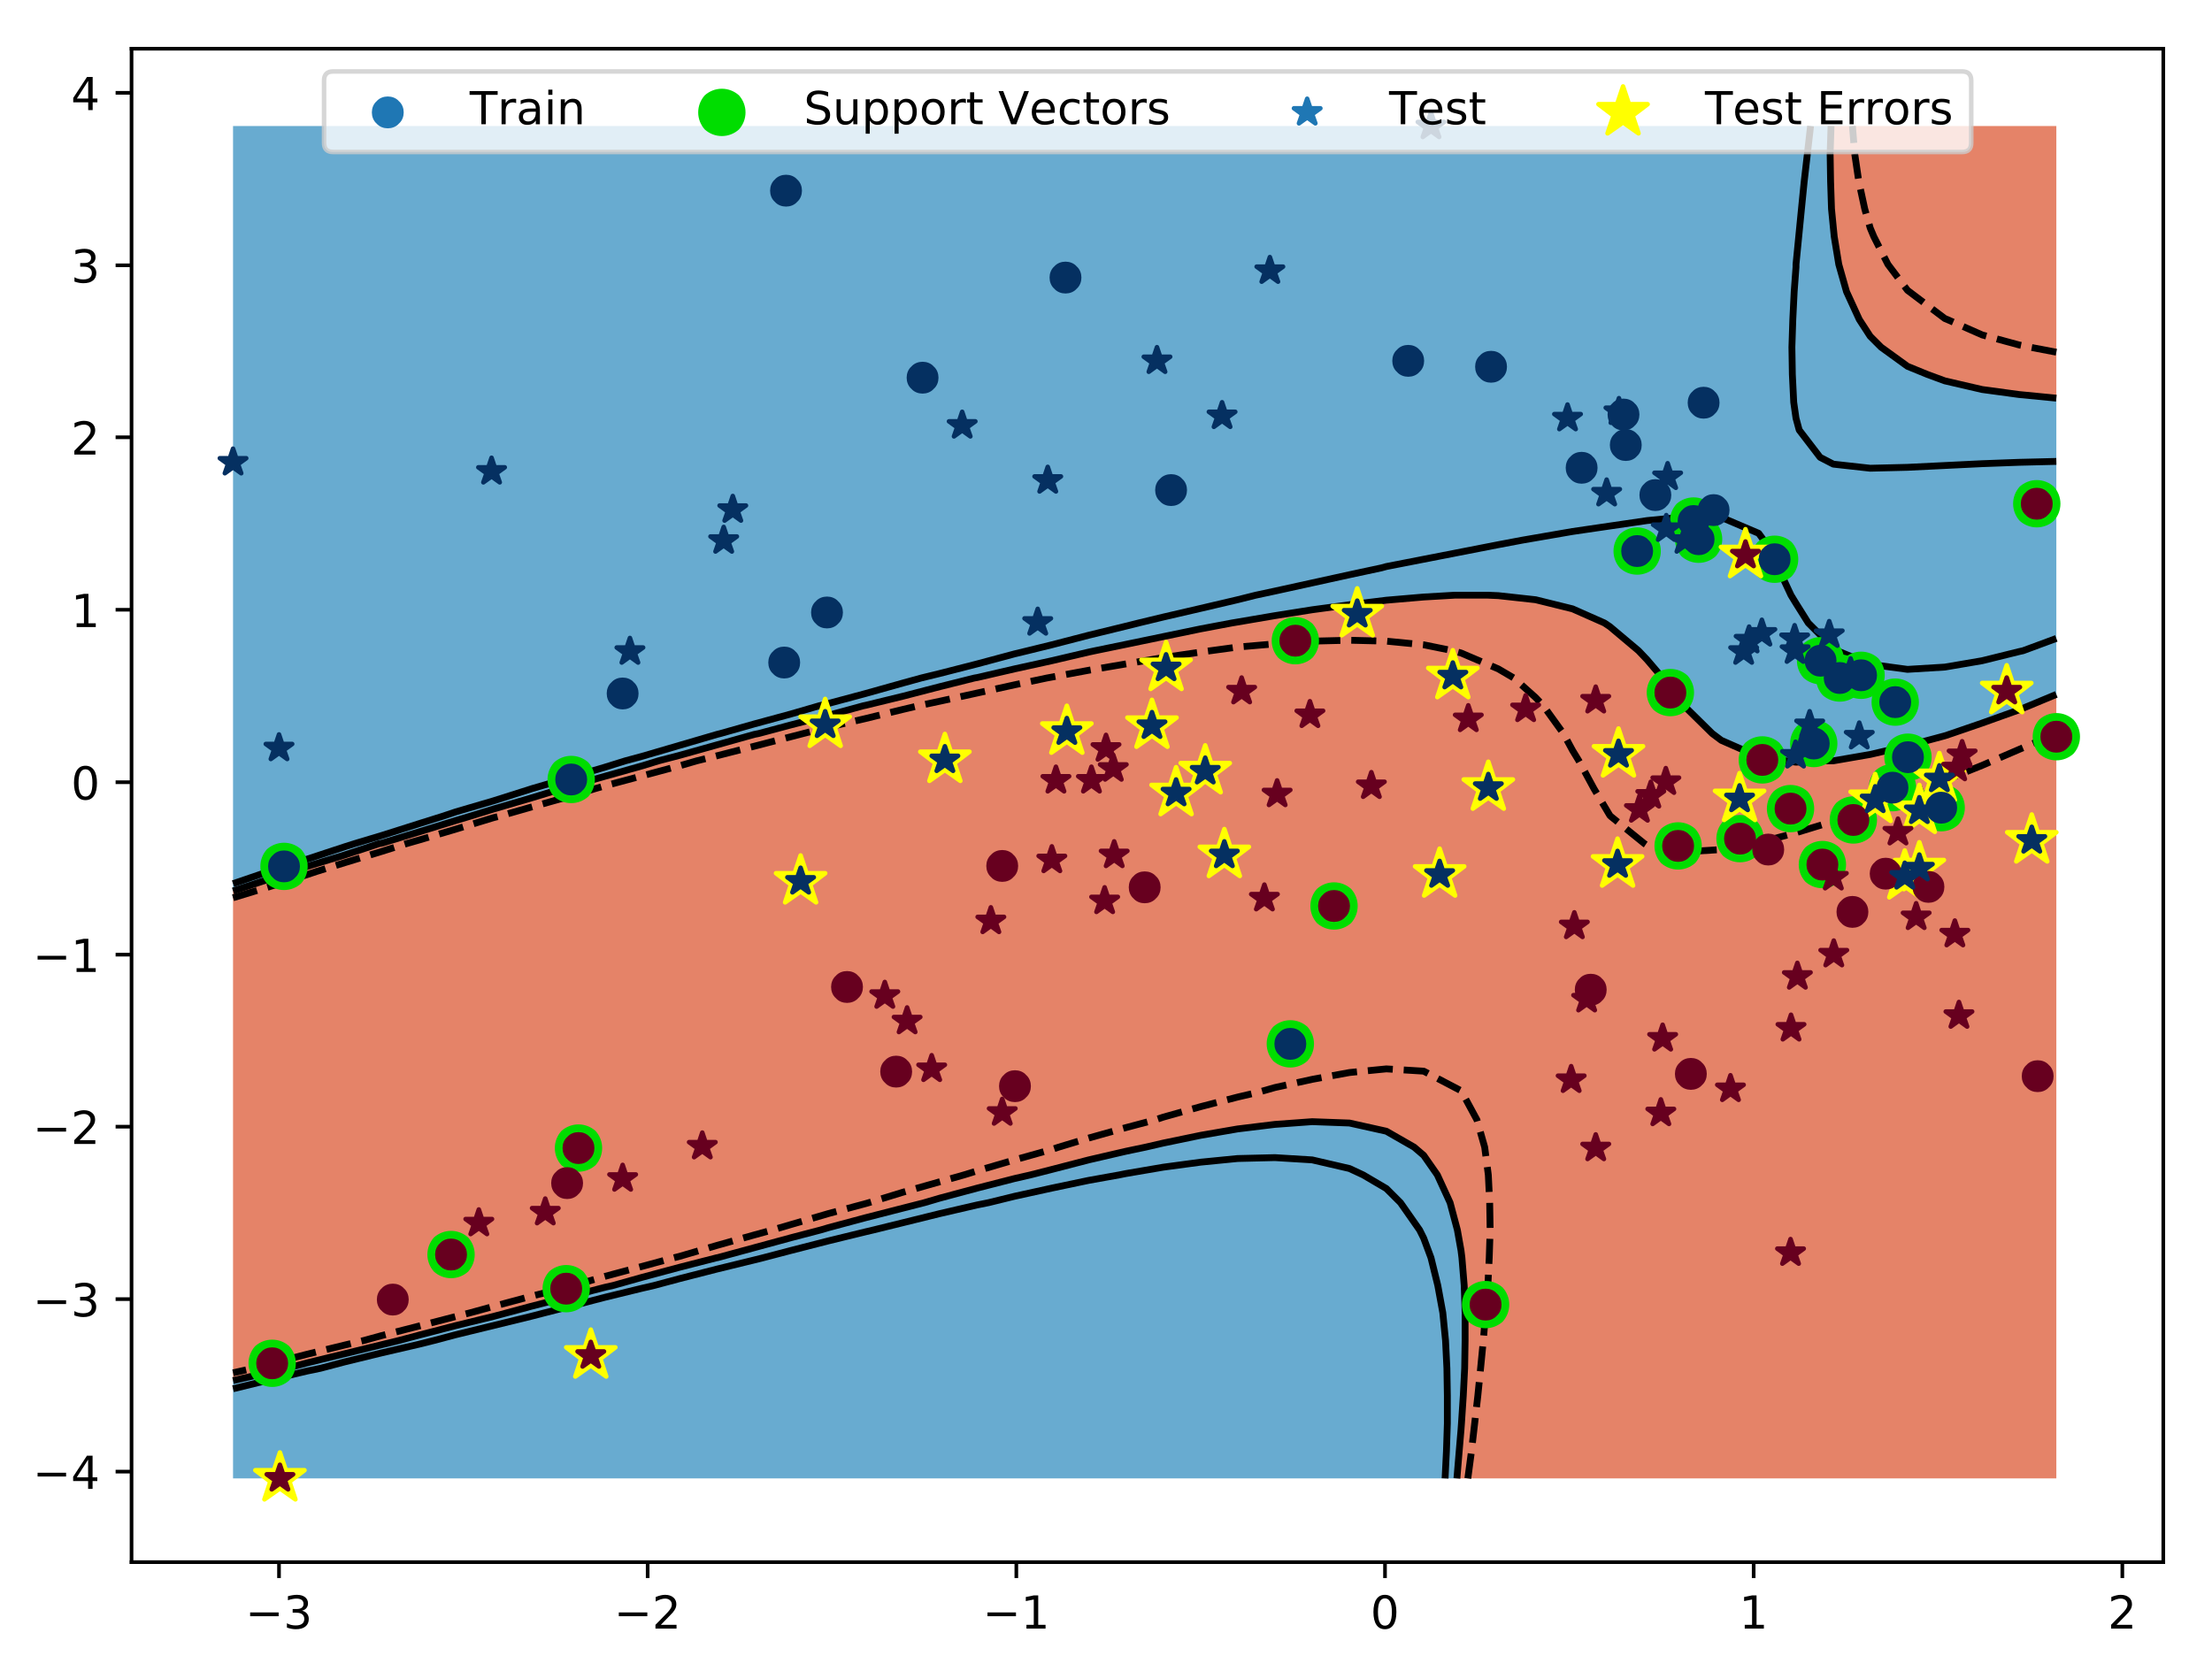 <?xml version="1.0" encoding="utf-8" standalone="no"?>
<!DOCTYPE svg PUBLIC "-//W3C//DTD SVG 1.1//EN" "http://www.w3.org/Graphics/SVG/1.1/DTD/svg11.dtd">
<svg height="367.2pt" version="1.1" viewBox="0 0 486.0 367.2" width="486.0pt" xmlns="http://www.w3.org/2000/svg" xmlns:xlink="http://www.w3.org/1999/xlink">
<defs>
<style type="text/css"> *{stroke-linecap:butt;stroke-linejoin:round;}
</style>
</defs>
<g >
<g >
<path d="M 0 367.2  L 486.0 367.2  L 486.0 0  L 0 0  z " style="fill:#ffffff;"/>
<g >
<path d="M 28.9 343.3  L 475.3 343.3  L 475.3 10.7  L 28.9 10.7  z " style="fill:#ffffff;"/>
<path clip-path="url(#a)" d="M 321.0 324.9  L 329.2 324.9  L 337.4 324.9  L 345.5 324.9  L 353.7 324.9  L 361.9 324.9  L 370.1 324.9  L 378.2 324.9  L 386.4 324.9  L 394.6 324.9  L 402.8 324.9  L 410.9 324.9  L 419.1 324.9  L 427.3 324.9  L 435.5 324.9  L 443.6 324.9  L 451.8 324.9  L 451.8 318.9  L 451.8 312.8  L 451.8 306.7  L 451.8 300.7  L 451.8 294.6  L 451.8 288.5  L 451.8 282.5  L 451.8 276.4  L 451.8 270.3  L 451.8 264.3  L 451.8 258.2  L 451.8 252.1  L 451.8 246.1  L 451.8 240.0  L 451.8 233.9  L 451.8 227.9  L 451.8 221.8  L 451.8 215.8  L 451.8 209.7  L 451.8 203.6  L 451.8 197.6  L 451.8 191.5  L 451.8 185.4  L 451.8 179.4  L 451.8 173.3  L 451.8 167.2  L 451.8 161.2  L 451.8 155.1  L 451.8 152.6  L 445.8 155.1  L 443.6 156.0  L 435.5 158.9  L 428.8 161.2  L 427.3 161.7  L 419.1 163.9  L 410.9 165.8  L 402.8 167.2  L 400.6 167.2  L 394.6 167.5  L 392.4 167.2  L 386.4 166.3  L 378.2 162.7  L 376.2 161.2  L 370.1 155.2  L 370.0 155.1  L 365.3 149.0  L 361.9 145.0  L 360.0 143.0  L 353.7 137.7  L 352.5 136.9  L 345.5 133.8  L 337.4 131.8  L 329.2 130.9  L 326.9 130.8  L 321.0 130.8  L 319.6 130.8  L 312.8 131.2  L 304.6 131.9  L 296.5 132.9  L 288.3 134.0  L 280.1 135.3  L 271.9 136.7  L 270.7 136.9  L 263.8 138.2  L 255.6 139.9  L 247.4 141.6  L 240.6 143.0  L 239.2 143.3  L 231.1 145.2  L 222.9 147.0  L 214.7 148.9  L 214.1 149.0  L 206.5 150.9  L 198.4 153.0  L 190.2 155.0  L 189.7 155.1  L 182.0 157.2  L 173.8 159.3  L 166.7 161.2  L 165.7 161.4  L 157.5 163.7  L 149.3 166.0  L 144.7 167.2  L 141.1 168.3  L 132.9 170.6  L 124.8 172.9  L 123.5 173.3  L 116.6 175.4  L 108.4 177.8  L 103.2 179.4  L 100.2 180.3  L 92.1 182.8  L 83.9 185.3  L 83.3 185.4  L 75.7 187.9  L 67.5 190.4  L 64.2 191.5  L 59.4 193.1  L 51.2 195.8  L 51.2 197.6  L 51.2 203.6  L 51.2 209.7  L 51.2 215.8  L 51.2 221.8  L 51.2 227.9  L 51.2 233.9  L 51.2 240.0  L 51.2 246.1  L 51.2 252.1  L 51.2 258.2  L 51.2 264.3  L 51.2 270.3  L 51.2 276.4  L 51.2 282.5  L 51.2 288.5  L 51.2 294.6  L 51.2 300.7  L 51.2 303.4  L 59.4 301.5  L 63.0 300.7  L 67.5 299.5  L 75.7 297.5  L 83.9 295.5  L 87.6 294.6  L 92.1 293.4  L 100.2 291.3  L 108.4 289.3  L 111.4 288.5  L 116.6 287.1  L 124.8 285.0  L 132.9 282.9  L 134.7 282.5  L 141.1 280.7  L 149.3 278.5  L 157.5 276.4  L 157.6 276.4  L 165.7 274.2  L 173.8 272.0  L 180.3 270.3  L 182.0 269.8  L 190.2 267.6  L 198.4 265.5  L 203.1 264.3  L 206.5 263.3  L 214.7 261.1  L 222.9 259.0  L 226.4 258.2  L 231.1 257.0  L 239.2 254.9  L 247.4 253.0  L 251.7 252.1  L 255.6 251.2  L 263.8 249.5  L 271.9 248.1  L 280.1 247.1  L 288.3 246.5  L 296.5 246.8  L 304.6 248.6  L 310.7 252.1  L 312.8 253.9  L 315.8 258.2  L 318.6 264.3  L 320.2 270.3  L 321.0 274.8  L 321.2 276.4  L 321.7 282.5  L 321.9 288.5  L 321.9 294.6  L 321.8 300.7  L 321.5 306.7  L 321.1 312.8  L 321.0 314.2  L 320.6 318.9  L 320.1 324.9  z " style="fill:#e58368;"/>
<path clip-path="url(#a)" d="M 427.3 83.7  L 435.5 85.6  L 443.6 86.7  L 451.8 87.5  L 451.8 82.3  L 451.8 76.3  L 451.8 70.2  L 451.8 64.1  L 451.8 58.1  L 451.8 52.0  L 451.8 45.9  L 451.8 39.9  L 451.8 33.8  L 451.8 27.7  L 443.6 27.7  L 435.5 27.7  L 427.3 27.7  L 419.1 27.7  L 410.9 27.7  L 402.8 27.7  L 402.3 27.7  L 402.1 33.8  L 402.2 39.9  L 402.4 45.9  L 402.8 50.0  L 403.0 52.0  L 404.0 58.1  L 405.7 64.1  L 408.5 70.2  L 410.9 73.9  L 413.3 76.3  L 419.1 80.5  L 423.5 82.3  z " style="fill:#e58368;"/>
<path clip-path="url(#a)" d="M 59.4 324.9  L 67.5 324.9  L 75.7 324.9  L 83.9 324.9  L 92.1 324.9  L 100.2 324.9  L 108.4 324.9  L 116.6 324.9  L 124.8 324.9  L 132.9 324.9  L 141.1 324.9  L 149.3 324.9  L 157.5 324.9  L 165.7 324.9  L 173.8 324.9  L 182.0 324.9  L 190.2 324.9  L 198.4 324.9  L 206.5 324.9  L 214.7 324.9  L 222.9 324.9  L 231.1 324.9  L 239.2 324.9  L 247.4 324.9  L 255.6 324.9  L 263.8 324.9  L 271.9 324.9  L 280.1 324.9  L 288.3 324.9  L 296.5 324.9  L 304.6 324.9  L 312.8 324.9  L 320.1 324.9  L 320.6 318.9  L 321.0 314.2  L 321.1 312.8  L 321.5 306.7  L 321.8 300.7  L 321.9 294.6  L 321.9 288.5  L 321.7 282.5  L 321.2 276.4  L 321.0 274.8  L 320.2 270.3  L 318.6 264.3  L 315.8 258.2  L 312.8 253.9  L 310.7 252.1  L 304.6 248.6  L 296.5 246.8  L 288.3 246.5  L 280.1 247.1  L 271.9 248.1  L 263.8 249.5  L 255.6 251.2  L 251.7 252.1  L 247.4 253.0  L 239.2 254.9  L 231.1 257.0  L 226.4 258.2  L 222.9 259.0  L 214.7 261.1  L 206.5 263.3  L 203.1 264.3  L 198.4 265.5  L 190.2 267.6  L 182.0 269.8  L 180.3 270.3  L 173.8 272.0  L 165.7 274.2  L 157.6 276.4  L 157.5 276.4  L 149.3 278.5  L 141.1 280.7  L 134.7 282.5  L 132.9 282.9  L 124.8 285.0  L 116.6 287.1  L 111.4 288.5  L 108.4 289.3  L 100.2 291.3  L 92.1 293.4  L 87.6 294.6  L 83.9 295.5  L 75.7 297.5  L 67.5 299.5  L 63.0 300.7  L 59.4 301.5  L 51.2 303.4  L 51.2 306.7  L 51.2 312.8  L 51.2 318.9  L 51.2 324.9  z " style="fill:#68abd0;"/>
<path clip-path="url(#a)" d="M 59.4 193.1  L 64.2 191.5  L 67.5 190.4  L 75.7 187.9  L 83.3 185.4  L 83.9 185.3  L 92.1 182.8  L 100.2 180.3  L 103.2 179.4  L 108.4 177.8  L 116.6 175.4  L 123.5 173.3  L 124.8 172.9  L 132.9 170.6  L 141.1 168.3  L 144.7 167.2  L 149.3 166.0  L 157.5 163.7  L 165.7 161.4  L 166.7 161.2  L 173.8 159.3  L 182.0 157.2  L 189.7 155.1  L 190.2 155.0  L 198.4 153.0  L 206.5 150.9  L 214.1 149.0  L 214.7 148.9  L 222.9 147.0  L 231.1 145.2  L 239.2 143.3  L 240.6 143.0  L 247.4 141.6  L 255.6 139.9  L 263.8 138.2  L 270.7 136.9  L 271.9 136.7  L 280.1 135.3  L 288.3 134.0  L 296.5 132.9  L 304.6 131.9  L 312.8 131.2  L 319.6 130.8  L 321.0 130.8  L 326.9 130.8  L 329.2 130.9  L 337.4 131.8  L 345.5 133.8  L 352.5 136.9  L 353.7 137.7  L 360.0 143.0  L 361.9 145.0  L 365.3 149.0  L 370.0 155.1  L 370.1 155.2  L 376.2 161.2  L 378.2 162.7  L 386.4 166.3  L 392.4 167.2  L 394.6 167.5  L 400.6 167.2  L 402.8 167.2  L 410.9 165.8  L 419.1 163.9  L 427.3 161.7  L 428.8 161.2  L 435.5 158.9  L 443.6 156.0  L 445.8 155.1  L 451.8 152.6  L 451.8 149.0  L 451.8 143.0  L 451.8 136.9  L 451.8 130.8  L 451.8 124.8  L 451.8 118.7  L 451.8 112.7  L 451.8 106.6  L 451.8 100.5  L 451.8 94.5  L 451.8 88.4  L 451.8 87.5  L 443.6 86.7  L 435.5 85.6  L 427.3 83.7  L 423.5 82.3  L 419.1 80.5  L 413.3 76.3  L 410.9 73.9  L 408.5 70.2  L 405.7 64.1  L 404.0 58.1  L 403.0 52.0  L 402.8 50.0  L 402.4 45.9  L 402.2 39.9  L 402.1 33.8  L 402.3 27.7  L 394.6 27.7  L 386.4 27.7  L 378.2 27.7  L 370.1 27.7  L 361.9 27.7  L 353.7 27.7  L 345.5 27.7  L 337.4 27.7  L 329.2 27.7  L 321.0 27.7  L 312.8 27.7  L 304.6 27.7  L 296.5 27.7  L 288.3 27.7  L 280.1 27.7  L 271.9 27.7  L 263.8 27.7  L 255.6 27.7  L 247.4 27.7  L 239.2 27.7  L 231.1 27.7  L 222.9 27.7  L 214.7 27.7  L 206.5 27.7  L 198.4 27.7  L 190.2 27.7  L 182.0 27.7  L 173.8 27.7  L 165.7 27.7  L 157.5 27.7  L 149.3 27.7  L 141.1 27.7  L 132.9 27.7  L 124.8 27.7  L 116.6 27.7  L 108.4 27.7  L 100.2 27.7  L 92.1 27.7  L 83.9 27.7  L 75.7 27.7  L 67.5 27.7  L 59.4 27.7  L 51.2 27.7  L 51.2 33.8  L 51.2 39.9  L 51.2 45.9  L 51.2 52.0  L 51.2 58.1  L 51.2 64.1  L 51.2 70.2  L 51.2 76.3  L 51.2 82.3  L 51.2 88.4  L 51.2 94.5  L 51.2 100.5  L 51.2 106.6  L 51.2 112.7  L 51.2 118.7  L 51.2 124.8  L 51.2 130.8  L 51.2 136.9  L 51.2 143.0  L 51.2 149.0  L 51.2 155.1  L 51.2 161.2  L 51.2 167.2  L 51.2 173.3  L 51.2 179.4  L 51.2 185.4  L 51.2 191.5  L 51.2 195.8  z " style="fill:#68abd0;"/>
<path clip-path="url(#a)" d="M 322.5 324.9  L 323.3 318.9  L 324.0 312.8  L 324.7 306.7  L 325.3 300.7  L 325.9 294.6  L 326.4 288.5  L 326.9 282.5  L 327.2 276.4  L 327.4 270.3  L 327.3 264.3  L 327.0 258.2  L 326.2 252.1  L 324.5 246.1  L 321.2 240.0  L 321.0 239.7  L 312.8 235.4  L 304.6 234.9  L 296.5 235.7  L 288.3 237.2  L 280.1 239.0  L 276.6 240.0  L 271.9 241.1  L 263.8 243.2  L 255.6 245.5  L 253.8 246.1  L 247.4 247.8  L 239.2 250.1  L 232.6 252.1  L 231.1 252.6  L 222.9 254.9  L 214.7 257.3  L 211.8 258.2  L 206.5 259.7  L 198.4 262.0  L 190.9 264.3  L 190.2 264.5  L 182.0 266.7  L 173.8 269.1  L 169.7 270.3  L 165.7 271.4  L 157.5 273.7  L 149.3 276.1  L 148.1 276.4  L 141.1 278.3  L 132.9 280.5  L 126.0 282.5  L 124.8 282.8  L 116.6 284.9  L 108.4 287.1  L 103.3 288.5  L 100.2 289.3  L 92.1 291.4  L 83.9 293.5  L 79.9 294.6  L 75.7 295.6  L 67.5 297.6  L 59.4 299.7  L 55.6 300.7  L 51.2 301.7  " style="fill:none;stroke:#000000;stroke-dasharray:5.5,2.4;stroke-dashoffset:0;stroke-width:1.5;"/>
<path clip-path="url(#a)" d="M 51.2 197.3  L 59.4 194.8  L 67.5 192.2  L 69.6 191.5  L 75.7 189.6  L 83.9 187.1  L 89.3 185.4  L 92.1 184.6  L 100.2 182.2  L 108.4 179.7  L 109.6 179.4  L 116.6 177.4  L 124.8 175.1  L 130.8 173.3  L 132.9 172.7  L 141.1 170.5  L 149.3 168.3  L 153.1 167.2  L 157.5 166.1  L 165.7 164.0  L 173.8 161.9  L 176.5 161.2  L 182.0 159.8  L 190.2 157.9  L 198.4 155.9  L 201.8 155.1  L 206.5 154.1  L 214.7 152.3  L 222.9 150.5  L 230.0 149.0  L 231.1 148.8  L 239.2 147.3  L 247.4 145.9  L 255.6 144.5  L 263.8 143.3  L 266.0 143.0  L 271.9 142.2  L 280.1 141.5  L 288.3 140.9  L 296.5 140.7  L 304.6 140.9  L 312.8 141.7  L 319.2 143.0  L 321.0 143.5  L 329.2 147.0  L 332.6 149.0  L 337.4 153.3  L 339.1 155.1  L 343.5 161.2  L 345.5 164.9  L 346.9 167.2  L 350.2 173.3  L 353.7 179.2  L 353.9 179.4  L 361.3 185.4  L 361.9 185.8  L 370.1 187.2  L 378.2 186.7  L 385.0 185.4  L 386.4 185.2  L 394.6 183.0  L 402.8 180.5  L 406.0 179.4  L 410.9 177.7  L 419.1 174.7  L 422.7 173.3  L 427.3 171.5  L 435.5 168.2  L 437.8 167.2  L 443.6 164.7  L 451.8 161.2  " style="fill:none;stroke:#000000;stroke-dasharray:5.5,2.4;stroke-dashoffset:0;stroke-width:1.5;"/>
<path clip-path="url(#a)" d="M 451.8 77.4  L 446.0 76.3  L 443.6 75.8  L 435.5 73.6  L 427.8 70.2  L 427.3 70.0  L 419.5 64.1  L 419.1 63.8  L 414.8 58.1  L 411.7 52.0  L 410.9 50.1  L 409.7 45.9  L 408.4 39.9  L 407.5 33.8  L 407.0 27.7  " style="fill:none;stroke:#000000;stroke-dasharray:5.5,2.4;stroke-dashoffset:0;stroke-width:1.5;"/>
<path clip-path="url(#a)" d="M 320.1 324.9  L 320.6 318.9  L 321.0 314.2  L 321.1 312.8  L 321.5 306.7  L 321.8 300.7  L 321.9 294.6  L 321.9 288.5  L 321.7 282.5  L 321.2 276.4  L 321.0 274.8  L 320.2 270.3  L 318.6 264.3  L 315.8 258.2  L 312.8 253.9  L 310.7 252.1  L 304.6 248.6  L 296.5 246.8  L 288.3 246.5  L 280.1 247.1  L 271.9 248.1  L 263.8 249.5  L 255.6 251.2  L 251.7 252.1  L 247.4 253.0  L 239.2 254.9  L 231.1 257.0  L 226.4 258.2  L 222.9 259.0  L 214.7 261.1  L 206.5 263.3  L 203.1 264.3  L 198.4 265.5  L 190.2 267.6  L 182.0 269.8  L 180.3 270.3  L 173.8 272.0  L 165.7 274.2  L 157.6 276.4  L 157.5 276.4  L 149.3 278.5  L 141.1 280.7  L 134.7 282.5  L 132.9 282.9  L 124.8 285.0  L 116.6 287.1  L 111.4 288.5  L 108.4 289.3  L 100.2 291.3  L 92.1 293.4  L 87.6 294.6  L 83.9 295.5  L 75.7 297.5  L 67.5 299.5  L 63.0 300.7  L 59.4 301.5  L 51.2 303.4  " style="fill:none;stroke:#000000;stroke-width:1.5;"/>
<path clip-path="url(#a)" d="M 51.2 195.8  L 59.4 193.1  L 64.2 191.5  L 67.5 190.4  L 75.7 187.9  L 83.3 185.4  L 83.9 185.3  L 92.1 182.8  L 100.2 180.3  L 103.2 179.4  L 108.4 177.8  L 116.6 175.4  L 123.5 173.3  L 124.8 172.9  L 132.9 170.6  L 141.1 168.3  L 144.7 167.2  L 149.3 166.0  L 157.5 163.7  L 165.7 161.4  L 166.7 161.2  L 173.8 159.3  L 182.0 157.2  L 189.7 155.1  L 190.2 155.0  L 198.4 153.0  L 206.5 150.9  L 214.1 149.0  L 214.7 148.9  L 222.9 147.0  L 231.1 145.2  L 239.2 143.3  L 240.6 143.0  L 247.4 141.6  L 255.6 139.9  L 263.8 138.2  L 270.7 136.9  L 271.9 136.7  L 280.1 135.3  L 288.3 134.0  L 296.5 132.9  L 304.6 131.9  L 312.8 131.2  L 319.6 130.8  L 321.0 130.8  L 326.9 130.8  L 329.2 130.9  L 337.4 131.8  L 345.5 133.8  L 352.5 136.9  L 353.7 137.7  L 360.0 143.0  L 361.9 145.0  L 365.3 149.0  L 370.0 155.1  L 370.1 155.2  L 376.2 161.2  L 378.2 162.7  L 386.4 166.3  L 392.4 167.2  L 394.6 167.5  L 400.6 167.2  L 402.8 167.2  L 410.9 165.8  L 419.1 163.9  L 427.3 161.7  L 428.8 161.2  L 435.5 158.9  L 443.6 156.0  L 445.8 155.1  L 451.8 152.6  " style="fill:none;stroke:#000000;stroke-width:1.5;"/>
<path clip-path="url(#a)" d="M 451.8 87.5  L 443.6 86.7  L 435.5 85.6  L 427.3 83.7  L 423.5 82.3  L 419.1 80.5  L 413.3 76.3  L 410.9 73.9  L 408.5 70.2  L 405.7 64.1  L 404.0 58.1  L 403.0 52.0  L 402.8 50.0  L 402.4 45.9  L 402.2 39.9  L 402.1 33.8  L 402.3 27.7  " style="fill:none;stroke:#000000;stroke-width:1.5;"/>
<path clip-path="url(#a)" d="M 317.5 324.9  L 317.8 318.9  L 318.0 312.8  L 318.0 306.7  L 317.9 300.7  L 317.6 294.6  L 317.0 288.5  L 315.9 282.5  L 314.4 276.4  L 312.8 272.1  L 311.9 270.3  L 307.7 264.3  L 304.6 261.2  L 299.5 258.2  L 296.5 256.8  L 288.3 254.9  L 280.1 254.4  L 271.9 254.6  L 263.8 255.4  L 255.6 256.5  L 247.4 257.9  L 245.9 258.2  L 239.2 259.4  L 231.1 261.1  L 222.9 262.9  L 217.2 264.3  L 214.7 264.8  L 206.5 266.7  L 198.4 268.7  L 191.9 270.3  L 190.2 270.7  L 182.0 272.7  L 173.8 274.8  L 167.7 276.4  L 165.7 276.9  L 157.5 278.9  L 149.3 281.0  L 143.7 282.5  L 141.1 283.1  L 132.9 285.1  L 124.8 287.2  L 119.7 288.5  L 116.6 289.3  L 108.4 291.3  L 100.2 293.3  L 95.3 294.6  L 92.1 295.4  L 83.9 297.3  L 75.7 299.3  L 70.4 300.7  L 67.5 301.3  L 59.4 303.2  L 51.2 305.2  " style="fill:none;stroke:#000000;stroke-width:1.5;"/>
<path clip-path="url(#a)" d="M 51.2 194.2  L 59.1 191.5  L 59.4 191.4  L 67.5 188.8  L 75.7 186.1  L 77.9 185.4  L 83.9 183.6  L 92.1 181.0  L 97.2 179.4  L 100.2 178.4  L 108.4 176.0  L 116.6 173.4  L 116.9 173.3  L 124.8 171.0  L 132.9 168.6  L 137.4 167.2  L 141.1 166.2  L 149.3 163.8  L 157.5 161.4  L 158.3 161.2  L 165.7 159.1  L 173.8 156.9  L 180.0 155.1  L 182.0 154.6  L 190.2 152.4  L 198.4 150.1  L 202.4 149.0  L 206.5 148.0  L 214.7 145.9  L 222.9 143.7  L 225.8 143.0  L 231.1 141.7  L 239.2 139.6  L 247.4 137.6  L 250.2 136.9  L 255.6 135.6  L 263.8 133.7  L 271.9 131.8  L 275.9 130.8  L 280.1 129.9  L 288.3 128.1  L 296.5 126.3  L 303.5 124.8  L 304.6 124.5  L 312.8 122.9  L 321.0 121.3  L 329.2 119.7  L 334.5 118.7  L 337.4 118.2  L 345.5 116.8  L 353.7 115.6  L 361.9 114.4  L 370.1 113.6  L 378.2 113.7  L 386.4 117.2  L 387.5 118.7  L 390.7 124.8  L 393.5 130.8  L 394.6 132.6  L 397.3 136.9  L 402.8 142.4  L 403.6 143.0  L 410.9 146.0  L 419.1 147.1  L 427.3 146.6  L 435.5 145.2  L 443.6 143.2  L 444.5 143.0  L 451.8 140.3  " style="fill:none;stroke:#000000;stroke-width:1.5;"/>
<path clip-path="url(#a)" d="M 451.8 101.4  L 443.6 101.6  L 435.5 101.9  L 427.3 102.3  L 419.1 102.7  L 410.9 102.9  L 402.8 102.0  L 399.9 100.5  L 395.3 94.5  L 394.6 91.9  L 394.1 88.4  L 393.8 82.3  L 393.7 76.3  L 393.9 70.2  L 394.2 64.1  L 394.6 58.7  L 394.6 58.1  L 395.2 52.0  L 395.8 45.9  L 396.4 39.9  L 397.1 33.8  L 397.8 27.7  " style="fill:none;stroke:#000000;stroke-width:1.5;"/>
<defs>
<path d="M 0 4.7  C 1.3 4.7 2.5 4.2 3.4 3.4  C 4.2 2.5 4.7 1.3 4.7 0  C 4.7 -1.3 4.2 -2.5 3.4 -3.4  C 2.5 -4.2 1.3 -4.7 0 -4.7  C -1.3 -4.7 -2.5 -4.2 -3.4 -3.4  C -4.2 -2.5 -4.7 -1.3 -4.7 0  C -4.7 1.3 -4.2 2.5 -3.4 3.4  C -2.5 4.2 -1.3 4.7 0 4.7  z " id="d" style="stroke:#00dd00;"/>
</defs>
<g clip-path="url(#a)">
<use style="fill:#00dd00;stroke:#00dd00;" x="447.5" xlink:href="#d" y="110.7"/>
<use style="fill:#00dd00;stroke:#00dd00;" x="372.1" xlink:href="#d" y="114.5"/>
<use style="fill:#00dd00;stroke:#00dd00;" x="400.4" xlink:href="#d" y="190.0"/>
<use style="fill:#00dd00;stroke:#00dd00;" x="404.2" xlink:href="#d" y="149.0"/>
<use style="fill:#00dd00;stroke:#00dd00;" x="451.8" xlink:href="#d" y="161.9"/>
<use style="fill:#00dd00;stroke:#00dd00;" x="398.5" xlink:href="#d" y="163.4"/>
<use style="fill:#00dd00;stroke:#00dd00;" x="127.1" xlink:href="#d" y="252.3"/>
<use style="fill:#00dd00;stroke:#00dd00;" x="415.8" xlink:href="#d" y="173.1"/>
<use style="fill:#00dd00;stroke:#00dd00;" x="59.8" xlink:href="#d" y="299.6"/>
<use style="fill:#00dd00;stroke:#00dd00;" x="407.2" xlink:href="#d" y="180.2"/>
<use style="fill:#00dd00;stroke:#00dd00;" x="400.0" xlink:href="#d" y="145.2"/>
<use style="fill:#00dd00;stroke:#00dd00;" x="419.2" xlink:href="#d" y="166.4"/>
<use style="fill:#00dd00;stroke:#00dd00;" x="99.1" xlink:href="#d" y="275.7"/>
<use style="fill:#00dd00;stroke:#00dd00;" x="387.2" xlink:href="#d" y="167.0"/>
<use style="fill:#00dd00;stroke:#00dd00;" x="326.4" xlink:href="#d" y="286.7"/>
<use style="fill:#00dd00;stroke:#00dd00;" x="62.4" xlink:href="#d" y="190.4"/>
<use style="fill:#00dd00;stroke:#00dd00;" x="416.4" xlink:href="#d" y="154.3"/>
<use style="fill:#00dd00;stroke:#00dd00;" x="393.4" xlink:href="#d" y="177.7"/>
<use style="fill:#00dd00;stroke:#00dd00;" x="426.5" xlink:href="#d" y="177.5"/>
<use style="fill:#00dd00;stroke:#00dd00;" x="125.5" xlink:href="#d" y="171.3"/>
<use style="fill:#00dd00;stroke:#00dd00;" x="359.7" xlink:href="#d" y="121.1"/>
<use style="fill:#00dd00;stroke:#00dd00;" x="389.9" xlink:href="#d" y="122.9"/>
<use style="fill:#00dd00;stroke:#00dd00;" x="124.4" xlink:href="#d" y="283.2"/>
<use style="fill:#00dd00;stroke:#00dd00;" x="293.1" xlink:href="#d" y="199.1"/>
<use style="fill:#00dd00;stroke:#00dd00;" x="408.9" xlink:href="#d" y="148.4"/>
<use style="fill:#00dd00;stroke:#00dd00;" x="373.2" xlink:href="#d" y="118.5"/>
<use style="fill:#00dd00;stroke:#00dd00;" x="382.3" xlink:href="#d" y="184.3"/>
<use style="fill:#00dd00;stroke:#00dd00;" x="367.0" xlink:href="#d" y="152.2"/>
<use style="fill:#00dd00;stroke:#00dd00;" x="368.7" xlink:href="#d" y="185.9"/>
<use style="fill:#00dd00;stroke:#00dd00;" x="284.6" xlink:href="#d" y="140.8"/>
<use style="fill:#00dd00;stroke:#00dd00;" x="283.5" xlink:href="#d" y="229.4"/>
</g>
</g>
<g >
<defs>
<path d="M 0 -5.7  L -1.3 -1.8  L -5.4 -1.8  L -2.1 0.7  L -3.4 4.6  L -0 2.2  L 3.4 4.6  L 2.1 0.7  L 5.4 -1.8  L 1.3 -1.8  z " id="e" style="stroke:#ffff00;"/>
</defs>
<g clip-path="url(#a)">
<use style="fill:#ffff00;stroke:#ffff00;" x="264.8" xlink:href="#e" y="169.5"/>
<use style="fill:#ffff00;stroke:#ffff00;" x="446.4" xlink:href="#e" y="184.7"/>
<use style="fill:#ffff00;stroke:#ffff00;" x="258.4" xlink:href="#e" y="174.3"/>
<use style="fill:#ffff00;stroke:#ffff00;" x="418.5" xlink:href="#e" y="192.6"/>
<use style="fill:#ffff00;stroke:#ffff00;" x="421.7" xlink:href="#e" y="190.8"/>
<use style="fill:#ffff00;stroke:#ffff00;" x="440.9" xlink:href="#e" y="151.9"/>
<use style="fill:#ffff00;stroke:#ffff00;" x="181.3" xlink:href="#e" y="159.3"/>
<use style="fill:#ffff00;stroke:#ffff00;" x="383.5" xlink:href="#e" y="122.0"/>
<use style="fill:#ffff00;stroke:#ffff00;" x="319.2" xlink:href="#e" y="148.6"/>
<use style="fill:#ffff00;stroke:#ffff00;" x="382.2" xlink:href="#e" y="175.6"/>
<use style="fill:#ffff00;stroke:#ffff00;" x="207.6" xlink:href="#e" y="167.0"/>
<use style="fill:#ffff00;stroke:#ffff00;" x="355.4" xlink:href="#e" y="190.0"/>
<use style="fill:#ffff00;stroke:#ffff00;" x="129.8" xlink:href="#e" y="297.9"/>
<use style="fill:#ffff00;stroke:#ffff00;" x="355.6" xlink:href="#e" y="165.8"/>
<use style="fill:#ffff00;stroke:#ffff00;" x="256.2" xlink:href="#e" y="146.8"/>
<use style="fill:#ffff00;stroke:#ffff00;" x="269.0" xlink:href="#e" y="187.9"/>
<use style="fill:#ffff00;stroke:#ffff00;" x="298.2" xlink:href="#e" y="135.0"/>
<use style="fill:#ffff00;stroke:#ffff00;" x="412.0" xlink:href="#e" y="175.8"/>
<use style="fill:#ffff00;stroke:#ffff00;" x="234.4" xlink:href="#e" y="160.8"/>
<use style="fill:#ffff00;stroke:#ffff00;" x="426.1" xlink:href="#e" y="171.2"/>
<use style="fill:#ffff00;stroke:#ffff00;" x="421.7" xlink:href="#e" y="178.2"/>
<use style="fill:#ffff00;stroke:#ffff00;" x="316.3" xlink:href="#e" y="192.2"/>
<use style="fill:#ffff00;stroke:#ffff00;" x="327.0" xlink:href="#e" y="173.1"/>
<use style="fill:#ffff00;stroke:#ffff00;" x="175.9" xlink:href="#e" y="193.7"/>
<use style="fill:#ffff00;stroke:#ffff00;" x="61.5" xlink:href="#e" y="324.9"/>
<use style="fill:#ffff00;stroke:#ffff00;" x="253.1" xlink:href="#e" y="159.5"/>
</g>
</g>
<g >
<g >
<g >
<defs>
<path d="M 0 0  L 0 3.5  " id="i" style="stroke:#000000;stroke-width:0.8;"/>
</defs>
<g>
<use style="stroke:#000000;stroke-width:0.8;" x="61.3" xlink:href="#i" y="343.3"/>
</g>
</g>
<g >
<defs>
<path d="M 10.6 35.5  L 73.2 35.5  L 73.2 27.2  L 10.6 27.2  z " id="g" />
<path d="M 40.6 39.3  Q 47.7 37.8 51.6 33  Q 55.6 28.2 55.6 21.2  Q 55.6 10.4 48.2 4.5  Q 40.8 -1.4 27.1 -1.4  Q 22.5 -1.4 17.7 -0.5  Q 12.8 0.4 7.6 2.2  L 7.6 11.7  Q 11.7 9.3 16.6 8.1  Q 21.5 6.9 26.8 6.9  Q 36.1 6.9 40.9 10.5  Q 45.8 14.2 45.8 21.2  Q 45.8 27.6 41.3 31.3  Q 36.8 34.9 28.7 34.9  L 20.2 34.9  L 20.2 43.0  L 29.1 43.0  Q 36.4 43.0 40.2 45.9  Q 44.1 48.8 44.1 54.3  Q 44.1 59.9 40.1 62.9  Q 36.1 65.9 28.7 65.9  Q 24.7 65.9 20.0 65.0  Q 15.4 64.2 9.8 62.3  L 9.8 71.1  Q 15.4 72.7 20.3 73.4  Q 25.2 74.2 29.6 74.2  Q 40.8 74.2 47.4 69.1  Q 53.9 64.0 53.9 55.3  Q 53.9 49.3 50.4 45.1  Q 47.0 40.9 40.6 39.3  z " id="p" />
</defs>
<g transform="translate(53.9 357.9)scale(0.1 -0.1)">
<use xlink:href="#g"/>
<use x="83.8" xlink:href="#p"/>
</g>
</g>
</g>
<g >
<g >
<g>
<use style="stroke:#000000;stroke-width:0.8;" x="142.3" xlink:href="#i" y="343.3"/>
</g>
</g>
<g >
<defs>
<path d="M 19.2 8.3  L 53.6 8.3  L 53.6 0  L 7.3 0  L 7.3 8.3  Q 12.9 14.1 22.6 23.9  Q 32.3 33.7 34.8 36.5  Q 39.5 41.8 41.4 45.5  Q 43.3 49.2 43.3 52.8  Q 43.3 58.6 39.2 62.2  Q 35.2 65.9 28.6 65.9  Q 24.0 65.9 18.8 64.3  Q 13.7 62.7 7.8 59.4  L 7.8 69.4  Q 13.8 71.8 18.9 73  Q 24.1 74.2 28.4 74.2  Q 39.8 74.2 46.5 68.5  Q 53.2 62.9 53.2 53.4  Q 53.2 48.9 51.5 44.9  Q 49.9 40.9 45.4 35.4  Q 44.2 34.0 37.6 27.2  Q 31.1 20.5 19.2 8.3  z " id="m" />
</defs>
<g transform="translate(134.9 357.9)scale(0.1 -0.1)">
<use xlink:href="#g"/>
<use x="83.8" xlink:href="#m"/>
</g>
</g>
</g>
<g >
<g >
<g>
<use style="stroke:#000000;stroke-width:0.8;" x="223.3" xlink:href="#i" y="343.3"/>
</g>
</g>
<g >
<defs>
<path d="M 12.4 8.3  L 28.5 8.3  L 28.5 63.9  L 11.0 60.4  L 11.0 69.4  L 28.4 72.9  L 38.3 72.9  L 38.3 8.3  L 54.4 8.3  L 54.4 0  L 12.4 0  z " id="l" />
</defs>
<g transform="translate(215.9 357.9)scale(0.1 -0.1)">
<use xlink:href="#g"/>
<use x="83.8" xlink:href="#l"/>
</g>
</g>
</g>
<g >
<g >
<g>
<use style="stroke:#000000;stroke-width:0.8;" x="304.3" xlink:href="#i" y="343.3"/>
</g>
</g>
<g >
<defs>
<path d="M 31.8 66.4  Q 24.2 66.4 20.3 58.9  Q 16.5 51.4 16.5 36.4  Q 16.5 21.4 20.3 13.9  Q 24.2 6.4 31.8 6.4  Q 39.5 6.4 43.3 13.9  Q 47.1 21.4 47.1 36.4  Q 47.1 51.4 43.3 58.9  Q 39.5 66.4 31.8 66.4  z M 31.8 74.2  Q 44.0 74.2 50.5 64.5  Q 57.0 54.8 57.0 36.4  Q 57.0 18.0 50.5 8.3  Q 44.0 -1.4 31.8 -1.4  Q 19.5 -1.4 13.1 8.3  Q 6.6 18.0 6.6 36.4  Q 6.6 54.8 13.1 64.5  Q 19.5 74.2 31.8 74.2  z " id="t" />
</defs>
<g transform="translate(301.1 357.9)scale(0.1 -0.1)">
<use xlink:href="#t"/>
</g>
</g>
</g>
<g >
<g >
<g>
<use style="stroke:#000000;stroke-width:0.8;" x="385.3" xlink:href="#i" y="343.3"/>
</g>
</g>
<g >
<g transform="translate(382.1 357.9)scale(0.1 -0.1)">
<use xlink:href="#l"/>
</g>
</g>
</g>
<g >
<g >
<g>
<use style="stroke:#000000;stroke-width:0.8;" x="466.3" xlink:href="#i" y="343.3"/>
</g>
</g>
<g >
<g transform="translate(463.1 357.9)scale(0.1 -0.1)">
<use xlink:href="#m"/>
</g>
</g>
</g>
</g>
<g >
<g >
<g >
<defs>
<path d="M 0 0  L -3.5 0  " id="f" style="stroke:#000000;stroke-width:0.8;"/>
</defs>
<g>
<use style="stroke:#000000;stroke-width:0.8;" x="28.9" xlink:href="#f" y="323.4"/>
</g>
</g>
<g >
<defs>
<path d="M 37.8 64.3  L 12.9 25.4  L 37.8 25.4  z M 35.2 72.9  L 47.6 72.9  L 47.6 25.4  L 58.0 25.4  L 58.0 17.2  L 47.6 17.2  L 47.6 0  L 37.8 0  L 37.8 17.2  L 4.9 17.2  L 4.9 26.7  z " id="u" />
</defs>
<g transform="translate(7.2 327.2)scale(0.1 -0.1)">
<use xlink:href="#g"/>
<use x="83.8" xlink:href="#u"/>
</g>
</g>
</g>
<g >
<g >
<g>
<use style="stroke:#000000;stroke-width:0.8;" x="28.9" xlink:href="#f" y="285.5"/>
</g>
</g>
<g >
<g transform="translate(7.2 289.3)scale(0.1 -0.1)">
<use xlink:href="#g"/>
<use x="83.8" xlink:href="#p"/>
</g>
</g>
</g>
<g >
<g >
<g>
<use style="stroke:#000000;stroke-width:0.8;" x="28.9" xlink:href="#f" y="247.6"/>
</g>
</g>
<g >
<g transform="translate(7.2 251.4)scale(0.1 -0.1)">
<use xlink:href="#g"/>
<use x="83.8" xlink:href="#m"/>
</g>
</g>
</g>
<g >
<g >
<g>
<use style="stroke:#000000;stroke-width:0.8;" x="28.9" xlink:href="#f" y="209.8"/>
</g>
</g>
<g >
<g transform="translate(7.2 213.6)scale(0.1 -0.1)">
<use xlink:href="#g"/>
<use x="83.8" xlink:href="#l"/>
</g>
</g>
</g>
<g >
<g >
<g>
<use style="stroke:#000000;stroke-width:0.8;" x="28.9" xlink:href="#f" y="171.9"/>
</g>
</g>
<g >
<g transform="translate(15.6 175.7)scale(0.1 -0.1)">
<use xlink:href="#t"/>
</g>
</g>
</g>
<g >
<g >
<g>
<use style="stroke:#000000;stroke-width:0.8;" x="28.9" xlink:href="#f" y="134.0"/>
</g>
</g>
<g >
<g transform="translate(15.6 137.8)scale(0.1 -0.1)">
<use xlink:href="#l"/>
</g>
</g>
</g>
<g >
<g >
<g>
<use style="stroke:#000000;stroke-width:0.8;" x="28.9" xlink:href="#f" y="96.1"/>
</g>
</g>
<g >
<g transform="translate(15.6 99.9)scale(0.1 -0.1)">
<use xlink:href="#m"/>
</g>
</g>
</g>
<g >
<g >
<g>
<use style="stroke:#000000;stroke-width:0.8;" x="28.9" xlink:href="#f" y="58.3"/>
</g>
</g>
<g >
<g transform="translate(15.6 62.1)scale(0.1 -0.1)">
<use xlink:href="#p"/>
</g>
</g>
</g>
<g >
<g >
<g>
<use style="stroke:#000000;stroke-width:0.8;" x="28.9" xlink:href="#f" y="20.4"/>
</g>
</g>
<g >
<g transform="translate(15.6 24.2)scale(0.1 -0.1)">
<use xlink:href="#u"/>
</g>
</g>
</g>
</g>
<g >
<defs>
<path d="M 0 3  C 0.8 3 1.6 2.7 2.1 2.1  C 2.7 1.6 3 0.8 3 0  C 3 -0.8 2.7 -1.6 2.1 -2.1  C 1.6 -2.7 0.8 -3 0 -3  C -0.8 -3 -1.6 -2.7 -2.1 -2.1  C -2.7 -1.6 -3 -0.8 -3 0  C -3 0.8 -2.7 1.6 -2.1 2.1  C -1.6 2.7 -0.8 3 0 3  z " id="c" />
</defs>
<g clip-path="url(#a)">
<use style="fill:#67001f;stroke:#67001f;" x="447.5" xlink:href="#c" y="110.7"/>
<use style="fill:#053061;stroke:#053061;" x="372.1" xlink:href="#c" y="114.5"/>
<use style="fill:#67001f;stroke:#67001f;" x="388.5" xlink:href="#c" y="186.7"/>
<use style="fill:#67001f;stroke:#67001f;" x="400.4" xlink:href="#c" y="190.0"/>
<use style="fill:#053061;stroke:#053061;" x="404.2" xlink:href="#c" y="149.0"/>
<use style="fill:#67001f;stroke:#67001f;" x="451.8" xlink:href="#c" y="161.9"/>
<use style="fill:#67001f;stroke:#67001f;" x="223.0" xlink:href="#c" y="238.7"/>
<use style="fill:#053061;stroke:#053061;" x="398.5" xlink:href="#c" y="163.4"/>
<use style="fill:#053061;stroke:#053061;" x="309.4" xlink:href="#c" y="79.3"/>
<use style="fill:#67001f;stroke:#67001f;" x="127.1" xlink:href="#c" y="252.3"/>
<use style="fill:#053061;stroke:#053061;" x="415.8" xlink:href="#c" y="173.1"/>
<use style="fill:#67001f;stroke:#67001f;" x="59.8" xlink:href="#c" y="299.6"/>
<use style="fill:#67001f;stroke:#67001f;" x="407.2" xlink:href="#c" y="180.2"/>
<use style="fill:#67001f;stroke:#67001f;" x="220.2" xlink:href="#c" y="190.3"/>
<use style="fill:#053061;stroke:#053061;" x="400.0" xlink:href="#c" y="145.2"/>
<use style="fill:#67001f;stroke:#67001f;" x="196.9" xlink:href="#c" y="235.5"/>
<use style="fill:#67001f;stroke:#67001f;" x="447.7" xlink:href="#c" y="236.5"/>
<use style="fill:#67001f;stroke:#67001f;" x="414.3" xlink:href="#c" y="192.0"/>
<use style="fill:#67001f;stroke:#67001f;" x="407.0" xlink:href="#c" y="200.4"/>
<use style="fill:#053061;stroke:#053061;" x="172.3" xlink:href="#c" y="145.6"/>
<use style="fill:#67001f;stroke:#67001f;" x="251.5" xlink:href="#c" y="195.0"/>
<use style="fill:#053061;stroke:#053061;" x="419.2" xlink:href="#c" y="166.4"/>
<use style="fill:#67001f;stroke:#67001f;" x="99.1" xlink:href="#c" y="275.7"/>
<use style="fill:#053061;stroke:#053061;" x="374.3" xlink:href="#c" y="88.5"/>
<use style="fill:#053061;stroke:#053061;" x="202.7" xlink:href="#c" y="83.0"/>
<use style="fill:#053061;stroke:#053061;" x="136.8" xlink:href="#c" y="152.4"/>
<use style="fill:#67001f;stroke:#67001f;" x="387.2" xlink:href="#c" y="167.0"/>
<use style="fill:#67001f;stroke:#67001f;" x="326.4" xlink:href="#c" y="286.7"/>
<use style="fill:#67001f;stroke:#67001f;" x="423.7" xlink:href="#c" y="194.9"/>
<use style="fill:#053061;stroke:#053061;" x="234.1" xlink:href="#c" y="61.0"/>
<use style="fill:#053061;stroke:#053061;" x="62.4" xlink:href="#c" y="190.4"/>
<use style="fill:#053061;stroke:#053061;" x="416.4" xlink:href="#c" y="154.3"/>
<use style="fill:#67001f;stroke:#67001f;" x="393.4" xlink:href="#c" y="177.7"/>
<use style="fill:#053061;stroke:#053061;" x="426.5" xlink:href="#c" y="177.5"/>
<use style="fill:#053061;stroke:#053061;" x="125.5" xlink:href="#c" y="171.3"/>
<use style="fill:#053061;stroke:#053061;" x="356.7" xlink:href="#c" y="91.1"/>
<use style="fill:#67001f;stroke:#67001f;" x="124.6" xlink:href="#c" y="260.0"/>
<use style="fill:#053061;stroke:#053061;" x="347.5" xlink:href="#c" y="102.8"/>
<use style="fill:#053061;stroke:#053061;" x="359.7" xlink:href="#c" y="121.1"/>
<use style="fill:#053061;stroke:#053061;" x="389.9" xlink:href="#c" y="122.9"/>
<use style="fill:#053061;stroke:#053061;" x="363.7" xlink:href="#c" y="108.8"/>
<use style="fill:#67001f;stroke:#67001f;" x="124.4" xlink:href="#c" y="283.2"/>
<use style="fill:#67001f;stroke:#67001f;" x="293.1" xlink:href="#c" y="199.1"/>
<use style="fill:#053061;stroke:#053061;" x="357.2" xlink:href="#c" y="97.8"/>
<use style="fill:#053061;stroke:#053061;" x="408.9" xlink:href="#c" y="148.4"/>
<use style="fill:#053061;stroke:#053061;" x="373.2" xlink:href="#c" y="118.5"/>
<use style="fill:#67001f;stroke:#67001f;" x="382.3" xlink:href="#c" y="184.3"/>
<use style="fill:#053061;stroke:#053061;" x="172.7" xlink:href="#c" y="41.9"/>
<use style="fill:#67001f;stroke:#67001f;" x="371.5" xlink:href="#c" y="236.0"/>
<use style="fill:#053061;stroke:#053061;" x="257.3" xlink:href="#c" y="107.7"/>
<use style="fill:#67001f;stroke:#67001f;" x="367.0" xlink:href="#c" y="152.2"/>
<use style="fill:#67001f;stroke:#67001f;" x="368.7" xlink:href="#c" y="185.9"/>
<use style="fill:#67001f;stroke:#67001f;" x="86.3" xlink:href="#c" y="285.6"/>
<use style="fill:#67001f;stroke:#67001f;" x="284.6" xlink:href="#c" y="140.8"/>
<use style="fill:#053061;stroke:#053061;" x="327.6" xlink:href="#c" y="80.6"/>
<use style="fill:#67001f;stroke:#67001f;" x="186.1" xlink:href="#c" y="216.9"/>
<use style="fill:#053061;stroke:#053061;" x="376.5" xlink:href="#c" y="112.1"/>
<use style="fill:#053061;stroke:#053061;" x="283.5" xlink:href="#c" y="229.4"/>
<use style="fill:#053061;stroke:#053061;" x="181.7" xlink:href="#c" y="134.6"/>
<use style="fill:#67001f;stroke:#67001f;" x="349.5" xlink:href="#c" y="217.5"/>
</g>
</g>
<g >
<defs>
<path d="M 0 -3  L -0.7 -0.9  L -2.9 -0.9  L -1.1 0.4  L -1.8 2.4  L -0 1.1  L 1.8 2.4  L 1.1 0.4  L 2.9 -0.9  L 0.7 -0.9  z " id="b" />
</defs>
<g clip-path="url(#a)">
<use style="fill:#67001f;stroke:#67001f;" x="217.7" xlink:href="#b" y="202.4"/>
<use style="fill:#053061;stroke:#053061;" x="394.4" xlink:href="#b" y="143.0"/>
<use style="fill:#053061;stroke:#053061;" x="264.8" xlink:href="#b" y="169.5"/>
<use style="fill:#053061;stroke:#053061;" x="446.4" xlink:href="#b" y="184.7"/>
<use style="fill:#67001f;stroke:#67001f;" x="220.2" xlink:href="#b" y="244.5"/>
<use style="fill:#67001f;stroke:#67001f;" x="232.0" xlink:href="#b" y="171.5"/>
<use style="fill:#053061;stroke:#053061;" x="61.3" xlink:href="#b" y="164.4"/>
<use style="fill:#053061;stroke:#053061;" x="258.4" xlink:href="#b" y="174.3"/>
<use style="fill:#053061;stroke:#053061;" x="418.5" xlink:href="#b" y="192.6"/>
<use style="fill:#053061;stroke:#053061;" x="161.0" xlink:href="#b" y="112.0"/>
<use style="fill:#053061;stroke:#053061;" x="387.1" xlink:href="#b" y="139.2"/>
<use style="fill:#053061;stroke:#053061;" x="421.7" xlink:href="#b" y="190.8"/>
<use style="fill:#67001f;stroke:#67001f;" x="350.6" xlink:href="#b" y="252.3"/>
<use style="fill:#67001f;stroke:#67001f;" x="440.9" xlink:href="#b" y="151.9"/>
<use style="fill:#67001f;stroke:#67001f;" x="280.6" xlink:href="#b" y="174.5"/>
<use style="fill:#67001f;stroke:#67001f;" x="345.2" xlink:href="#b" y="237.3"/>
<use style="fill:#053061;stroke:#053061;" x="181.3" xlink:href="#b" y="159.3"/>
<use style="fill:#67001f;stroke:#67001f;" x="383.5" xlink:href="#b" y="122.0"/>
<use style="fill:#053061;stroke:#053061;" x="408.5" xlink:href="#b" y="161.8"/>
<use style="fill:#67001f;stroke:#67001f;" x="244.8" xlink:href="#b" y="187.9"/>
<use style="fill:#67001f;stroke:#67001f;" x="421.0" xlink:href="#b" y="201.5"/>
<use style="fill:#053061;stroke:#053061;" x="319.2" xlink:href="#b" y="148.6"/>
<use style="fill:#053061;stroke:#053061;" x="314.4" xlink:href="#b" y="27.7"/>
<use style="fill:#053061;stroke:#053061;" x="382.2" xlink:href="#b" y="175.6"/>
<use style="fill:#053061;stroke:#053061;" x="207.6" xlink:href="#b" y="167.0"/>
<use style="fill:#053061;stroke:#053061;" x="138.4" xlink:href="#b" y="143.2"/>
<use style="fill:#053061;stroke:#053061;" x="355.4" xlink:href="#b" y="190.0"/>
<use style="fill:#67001f;stroke:#67001f;" x="154.3" xlink:href="#b" y="251.9"/>
<use style="fill:#67001f;stroke:#67001f;" x="239.8" xlink:href="#b" y="171.5"/>
<use style="fill:#67001f;stroke:#67001f;" x="136.8" xlink:href="#b" y="259.0"/>
<use style="fill:#67001f;stroke:#67001f;" x="360.2" xlink:href="#b" y="177.9"/>
<use style="fill:#053061;stroke:#053061;" x="159.0" xlink:href="#b" y="118.8"/>
<use style="fill:#67001f;stroke:#67001f;" x="194.4" xlink:href="#b" y="218.8"/>
<use style="fill:#053061;stroke:#053061;" x="401.9" xlink:href="#b" y="139.5"/>
<use style="fill:#053061;stroke:#053061;" x="211.4" xlink:href="#b" y="93.5"/>
<use style="fill:#67001f;stroke:#67001f;" x="272.8" xlink:href="#b" y="151.9"/>
<use style="fill:#67001f;stroke:#67001f;" x="129.8" xlink:href="#b" y="297.9"/>
<use style="fill:#053061;stroke:#053061;" x="228.0" xlink:href="#b" y="136.8"/>
<use style="fill:#053061;stroke:#053061;" x="353.0" xlink:href="#b" y="108.4"/>
<use style="fill:#67001f;stroke:#67001f;" x="204.7" xlink:href="#b" y="234.9"/>
<use style="fill:#67001f;stroke:#67001f;" x="393.5" xlink:href="#b" y="226.0"/>
<use style="fill:#67001f;stroke:#67001f;" x="105.2" xlink:href="#b" y="268.8"/>
<use style="fill:#053061;stroke:#053061;" x="279.0" xlink:href="#b" y="59.5"/>
<use style="fill:#67001f;stroke:#67001f;" x="243.0" xlink:href="#b" y="164.5"/>
<use style="fill:#67001f;stroke:#67001f;" x="429.5" xlink:href="#b" y="205.3"/>
<use style="fill:#053061;stroke:#053061;" x="51.2" xlink:href="#b" y="101.6"/>
<use style="fill:#053061;stroke:#053061;" x="355.6" xlink:href="#b" y="165.8"/>
<use style="fill:#053061;stroke:#053061;" x="256.2" xlink:href="#b" y="146.8"/>
<use style="fill:#053061;stroke:#053061;" x="397.6" xlink:href="#b" y="159.3"/>
<use style="fill:#67001f;stroke:#67001f;" x="348.6" xlink:href="#b" y="219.6"/>
<use style="fill:#053061;stroke:#053061;" x="269.0" xlink:href="#b" y="187.9"/>
<use style="fill:#053061;stroke:#053061;" x="406.6" xlink:href="#b" y="147.7"/>
<use style="fill:#67001f;stroke:#67001f;" x="362.7" xlink:href="#b" y="174.8"/>
<use style="fill:#67001f;stroke:#67001f;" x="277.8" xlink:href="#b" y="197.4"/>
<use style="fill:#67001f;stroke:#67001f;" x="430.4" xlink:href="#b" y="223.2"/>
<use style="fill:#67001f;stroke:#67001f;" x="199.3" xlink:href="#b" y="224.4"/>
<use style="fill:#67001f;stroke:#67001f;" x="380.2" xlink:href="#b" y="239.3"/>
<use style="fill:#053061;stroke:#053061;" x="298.2" xlink:href="#b" y="135.0"/>
<use style="fill:#053061;stroke:#053061;" x="355.7" xlink:href="#b" y="90.5"/>
<use style="fill:#67001f;stroke:#67001f;" x="350.6" xlink:href="#b" y="153.9"/>
<use style="fill:#67001f;stroke:#67001f;" x="394.9" xlink:href="#b" y="214.6"/>
<use style="fill:#053061;stroke:#053061;" x="383.1" xlink:href="#b" y="143.2"/>
<use style="fill:#67001f;stroke:#67001f;" x="366.0" xlink:href="#b" y="171.8"/>
<use style="fill:#053061;stroke:#053061;" x="412.0" xlink:href="#b" y="175.8"/>
<use style="fill:#67001f;stroke:#67001f;" x="429.9" xlink:href="#b" y="168.8"/>
<use style="fill:#67001f;stroke:#67001f;" x="402.8" xlink:href="#b" y="192.8"/>
<use style="fill:#053061;stroke:#053061;" x="234.4" xlink:href="#b" y="160.8"/>
<use style="fill:#053061;stroke:#053061;" x="426.1" xlink:href="#b" y="171.2"/>
<use style="fill:#053061;stroke:#053061;" x="394.3" xlink:href="#b" y="140.4"/>
<use style="fill:#053061;stroke:#053061;" x="421.7" xlink:href="#b" y="178.2"/>
<use style="fill:#67001f;stroke:#67001f;" x="402.9" xlink:href="#b" y="209.7"/>
<use style="fill:#053061;stroke:#053061;" x="268.5" xlink:href="#b" y="91.4"/>
<use style="fill:#053061;stroke:#053061;" x="370.2" xlink:href="#b" y="118.8"/>
<use style="fill:#053061;stroke:#053061;" x="316.3" xlink:href="#b" y="192.2"/>
<use style="fill:#053061;stroke:#053061;" x="327.0" xlink:href="#b" y="173.1"/>
<use style="fill:#67001f;stroke:#67001f;" x="345.9" xlink:href="#b" y="203.5"/>
<use style="fill:#053061;stroke:#053061;" x="366.1" xlink:href="#b" y="116.2"/>
<use style="fill:#67001f;stroke:#67001f;" x="365.3" xlink:href="#b" y="228.2"/>
<use style="fill:#053061;stroke:#053061;" x="230.2" xlink:href="#b" y="105.6"/>
<use style="fill:#053061;stroke:#053061;" x="394.5" xlink:href="#b" y="166.0"/>
<use style="fill:#053061;stroke:#053061;" x="254.2" xlink:href="#b" y="79.3"/>
<use style="fill:#053061;stroke:#053061;" x="384.3" xlink:href="#b" y="140.7"/>
<use style="fill:#67001f;stroke:#67001f;" x="231.1" xlink:href="#b" y="189.0"/>
<use style="fill:#053061;stroke:#053061;" x="175.9" xlink:href="#b" y="193.7"/>
<use style="fill:#053061;stroke:#053061;" x="344.4" xlink:href="#b" y="91.9"/>
<use style="fill:#053061;stroke:#053061;" x="108.0" xlink:href="#b" y="103.6"/>
<use style="fill:#67001f;stroke:#67001f;" x="335.2" xlink:href="#b" y="155.8"/>
<use style="fill:#053061;stroke:#053061;" x="366.4" xlink:href="#b" y="104.8"/>
<use style="fill:#67001f;stroke:#67001f;" x="393.4" xlink:href="#b" y="275.3"/>
<use style="fill:#67001f;stroke:#67001f;" x="322.6" xlink:href="#b" y="158.0"/>
<use style="fill:#67001f;stroke:#67001f;" x="119.8" xlink:href="#b" y="266.4"/>
<use style="fill:#67001f;stroke:#67001f;" x="431.1" xlink:href="#b" y="165.9"/>
<use style="fill:#67001f;stroke:#67001f;" x="301.3" xlink:href="#b" y="172.7"/>
<use style="fill:#67001f;stroke:#67001f;" x="287.8" xlink:href="#b" y="157.1"/>
<use style="fill:#67001f;stroke:#67001f;" x="61.5" xlink:href="#b" y="324.9"/>
<use style="fill:#67001f;stroke:#67001f;" x="242.7" xlink:href="#b" y="198.0"/>
<use style="fill:#67001f;stroke:#67001f;" x="364.9" xlink:href="#b" y="244.6"/>
<use style="fill:#053061;stroke:#053061;" x="253.1" xlink:href="#b" y="159.5"/>
<use style="fill:#67001f;stroke:#67001f;" x="417.0" xlink:href="#b" y="182.9"/>
<use style="fill:#67001f;stroke:#67001f;" x="244.6" xlink:href="#b" y="168.9"/>
</g>
</g>
<g >
<path d="M 28.9 343.3  L 28.9 10.7  " style="fill:none;stroke:#000000;stroke-linecap:square;stroke-linejoin:miter;stroke-width:0.8;"/>
<path d="M 475.3 343.3  L 475.3 10.7  " style="fill:none;stroke:#000000;stroke-linecap:square;stroke-linejoin:miter;stroke-width:0.8;"/>
<path d="M 28.9 343.3  L 475.3 343.3  " style="fill:none;stroke:#000000;stroke-linecap:square;stroke-linejoin:miter;stroke-width:0.8;"/>
<path d="M 28.9 10.7  L 475.3 10.7  " style="fill:none;stroke:#000000;stroke-linecap:square;stroke-linejoin:miter;stroke-width:0.8;"/>
<g >
<path d="M 73.2 33.4  L 431.1 33.4  Q 433.1 33.4 433.1 31.4  L 433.1 17.7  Q 433.1 15.7 431.1 15.7  L 73.2 15.7  Q 71.2 15.7 71.2 17.7  L 71.2 31.4  Q 71.2 33.4 73.2 33.4  z " style="fill:#ffffff;opacity:0.8;stroke:#cccccc;stroke-linejoin:miter;"/>
<defs>
<path d="M 0 3  C 0.8 3 1.6 2.7 2.1 2.1  C 2.7 1.6 3 0.8 3 0  C 3 -0.8 2.7 -1.6 2.1 -2.1  C 1.6 -2.7 0.8 -3 0 -3  C -0.8 -3 -1.6 -2.7 -2.1 -2.1  C -2.7 -1.6 -3 -0.8 -3 0  C -3 0.8 -2.7 1.6 -2.1 2.1  C -1.6 2.7 -0.8 3 0 3  z " id="eb" style="stroke:#1f77b4;"/>
</defs>
<g>
<use style="fill:#1f77b4;stroke:#1f77b4;" x="85.2" xlink:href="#eb" y="24.7"/>
</g>
</g>
<g >
<defs>
<path d="M -0.3 72.9  L 61.4 72.9  L 61.4 64.6  L 35.5 64.6  L 35.5 0  L 25.6 0  L 25.6 64.6  L -0.3 64.6  z " id="q" />
<path d="M 41.1 46.3  Q 39.6 47.2 37.8 47.6  Q 36.0 48 33.9 48  Q 26.3 48 22.2 43.0  Q 18.1 38.1 18.1 28.8  L 18.1 0  L 9.1 0  L 9.1 54.7  L 18.1 54.7  L 18.1 46.2  Q 21.0 51.2 25.5 53.6  Q 30.0 56 36.5 56  Q 37.5 56 38.6 55.9  Q 39.7 55.8 41.1 55.5  z " id="h" />
<path d="M 34.3 27.5  Q 23.4 27.5 19.2 25  Q 15.0 22.5 15.0 16.5  Q 15.0 11.7 18.1 8.9  Q 21.3 6.1 26.7 6.1  Q 34.2 6.1 38.7 11.4  Q 43.2 16.7 43.2 25.5  L 43.2 27.5  z M 52.2 31.2  L 52.2 0  L 43.2 0  L 43.2 8.3  Q 40.1 3.3 35.5 1.0  Q 31.0 -1.4 24.3 -1.4  Q 15.9 -1.4 11.0 3.3  Q 6 8.0 6 15.9  Q 6 25.1 12.2 29.8  Q 18.4 34.5 30.6 34.5  L 43.2 34.5  L 43.2 35.4  Q 43.2 41.6 39.1 45  Q 35.1 48.4 27.7 48.4  Q 23 48.4 18.5 47.3  Q 14.1 46.1 10.0 43.9  L 10.0 52.2  Q 14.9 54.1 19.6 55.0  Q 24.2 56 28.6 56  Q 40.5 56 46.3 49.8  Q 52.2 43.7 52.2 31.2  z " id="bb" />
<path d="M 9.4 54.7  L 18.4 54.7  L 18.4 0  L 9.4 0  z M 9.4 76.0  L 18.4 76.0  L 18.4 64.6  L 9.4 64.6  z " id="v" />
<path d="M 54.9 33.0  L 54.9 0  L 45.9 0  L 45.9 32.7  Q 45.9 40.5 42.9 44.3  Q 39.8 48.2 33.8 48.2  Q 26.5 48.2 22.3 43.5  Q 18.1 38.9 18.1 30.9  L 18.1 0  L 9.1 0  L 9.1 54.7  L 18.1 54.7  L 18.1 46.2  Q 21.3 51.1 25.7 53.6  Q 30.1 56 35.8 56  Q 45.2 56 50.0 50.2  Q 54.9 44.3 54.9 33.0  z " id="w" />
</defs>
<g transform="translate(103.2 27.3)scale(0.1 -0.1)">
<use xlink:href="#q"/>
<use x="60.9" xlink:href="#h"/>
<use x="102.0" xlink:href="#bb"/>
<use x="163.3" xlink:href="#v"/>
<use x="191.0" xlink:href="#w"/>
</g>
</g>
<g >
<g>
<use style="fill:#00dd00;stroke:#00dd00;" x="158.6" xlink:href="#d" y="24.7"/>
</g>
</g>
<g >
<defs>
<path d="M 53.5 70.5  L 53.5 60.9  Q 47.9 63.6 42.9 64.9  Q 37.9 66.2 33.3 66.2  Q 25.2 66.2 20.9 63.1  Q 16.5 60.0 16.5 54.2  Q 16.5 49.4 19.4 46.9  Q 22.3 44.4 30.4 42.9  L 36.4 41.7  Q 47.4 39.6 52.7 34.3  Q 57.9 29 57.9 20.1  Q 57.9 9.5 50.8 4.0  Q 43.7 -1.4 30.0 -1.4  Q 24.8 -1.4 19.0 -0.2  Q 13.1 0.9 6.9 3.2  L 6.9 13.4  Q 12.9 10.0 18.7 8.3  Q 24.4 6.6 30.0 6.6  Q 38.4 6.6 43.0 9.9  Q 47.6 13.2 47.6 19.4  Q 47.6 24.8 44.3 27.8  Q 41.0 30.8 33.5 32.3  L 27.5 33.5  Q 16.5 35.7 11.5 40.4  Q 6.6 45.1 6.6 53.4  Q 6.6 63.1 13.4 68.7  Q 20.2 74.2 32.2 74.2  Q 37.3 74.2 42.6 73.3  Q 48.0 72.4 53.5 70.5  z " id="z" />
<path d="M 8.5 21.6  L 8.5 54.7  L 17.5 54.7  L 17.5 21.9  Q 17.5 14.2 20.5 10.3  Q 23.5 6.4 29.6 6.4  Q 36.9 6.4 41.1 11.0  Q 45.3 15.7 45.3 23.7  L 45.3 54.7  L 54.3 54.7  L 54.3 0  L 45.3 0  L 45.3 8.4  Q 42.0 3.4 37.7 1  Q 33.4 -1.4 27.7 -1.4  Q 18.3 -1.4 13.4 4.4  Q 8.5 10.3 8.5 21.6  z M 31.1 56  z " id="x" />
<path d="M 18.1 8.2  L 18.1 -20.8  L 9.1 -20.8  L 9.1 54.7  L 18.1 54.7  L 18.1 46.4  Q 21.0 51.3 25.3 53.6  Q 29.6 56 35.6 56  Q 45.6 56 51.8 48.1  Q 58.0 40.2 58.0 27.3  Q 58.0 14.4 51.8 6.5  Q 45.6 -1.4 35.6 -1.4  Q 29.6 -1.4 25.3 1.0  Q 21.0 3.3 18.1 8.2  z M 48.7 27.3  Q 48.7 37.2 44.6 42.8  Q 40.5 48.5 33.4 48.5  Q 26.3 48.5 22.2 42.8  Q 18.1 37.2 18.1 27.3  Q 18.1 17.4 22.2 11.8  Q 26.3 6.1 33.4 6.1  Q 40.5 6.1 44.6 11.8  Q 48.7 17.4 48.7 27.3  z " id="r" />
<path d="M 30.6 48.4  Q 23.4 48.4 19.2 42.8  Q 15.0 37.1 15.0 27.3  Q 15.0 17.5 19.2 11.8  Q 23.3 6.2 30.6 6.2  Q 37.8 6.2 42.0 11.9  Q 46.2 17.5 46.2 27.3  Q 46.2 37.0 42.0 42.7  Q 37.8 48.4 30.6 48.4  z M 30.6 56  Q 42.3 56 49.0 48.4  Q 55.7 40.8 55.7 27.3  Q 55.7 13.9 49.0 6.2  Q 42.3 -1.4 30.6 -1.4  Q 18.8 -1.4 12.2 6.2  Q 5.5 13.9 5.5 27.3  Q 5.5 40.8 12.2 48.4  Q 18.8 56 30.6 56  z " id="o" />
<path d="M 18.3 70.2  L 18.3 54.7  L 36.8 54.7  L 36.8 47.7  L 18.3 47.7  L 18.3 18.0  Q 18.3 11.3 20.1 9.4  Q 22.0 7.5 27.6 7.5  L 36.8 7.5  L 36.8 0  L 27.6 0  Q 17.2 0 13.2 3.9  Q 9.3 7.8 9.3 18.0  L 9.3 47.7  L 2.7 47.7  L 2.7 54.7  L 9.3 54.7  L 9.3 70.2  z " id="k" />
<path id="s" />
<path d="M 28.6 0  L 0.8 72.9  L 11.1 72.9  L 34.2 11.5  L 57.3 72.9  L 67.6 72.9  L 39.8 0  z " id="ab" />
<path d="M 56.2 29.6  L 56.2 25.2  L 14.9 25.2  Q 15.5 15.9 20.5 11.1  Q 25.5 6.2 34.4 6.2  Q 39.6 6.2 44.5 7.5  Q 49.3 8.7 54.1 11.3  L 54.1 2.8  Q 49.3 0.7 44.2 -0.3  Q 39.1 -1.4 33.9 -1.4  Q 20.8 -1.4 13.2 6.2  Q 5.5 13.8 5.5 26.8  Q 5.5 40.2 12.8 48.1  Q 20.0 56 32.3 56  Q 43.4 56 49.8 48.9  Q 56.2 41.8 56.2 29.6  z M 47.2 32.2  Q 47.1 39.6 43.1 44.0  Q 39.1 48.4 32.4 48.4  Q 24.9 48.4 20.4 44.1  Q 15.9 39.9 15.2 32.2  z " id="n" />
<path d="M 48.8 52.6  L 48.8 44.2  Q 45.0 46.3 41.1 47.3  Q 37.3 48.4 33.4 48.4  Q 24.7 48.4 19.8 42.8  Q 15.0 37.3 15.0 27.3  Q 15.0 17.3 19.8 11.7  Q 24.7 6.2 33.4 6.2  Q 37.3 6.2 41.1 7.2  Q 45.0 8.3 48.8 10.4  L 48.8 2.1  Q 45.0 0.3 41.0 -0.5  Q 37.0 -1.4 32.4 -1.4  Q 20.1 -1.4 12.8 6.3  Q 5.5 14.1 5.5 27.3  Q 5.5 40.7 12.9 48.3  Q 20.2 56 33.0 56  Q 37.2 56 41.1 55.1  Q 45.1 54.3 48.8 52.6  z " id="cb" />
<path d="M 44.3 53.1  L 44.3 44.6  Q 40.5 46.5 36.4 47.5  Q 32.3 48.5 27.9 48.5  Q 21.2 48.5 17.8 46.4  Q 14.5 44.4 14.5 40.3  Q 14.5 37.2 16.9 35.4  Q 19.3 33.6 26.5 32.0  L 29.6 31.3  Q 39.2 29.2 43.2 25.5  Q 47.2 21.8 47.2 15.1  Q 47.2 7.5 41.2 3.0  Q 35.2 -1.4 24.6 -1.4  Q 20.2 -1.4 15.5 -0.6  Q 10.7 0.3 5.4 2  L 5.4 11.3  Q 10.4 8.7 15.2 7.4  Q 20.1 6.1 24.8 6.1  Q 31.2 6.1 34.6 8.3  Q 38.0 10.5 38.0 14.4  Q 38.0 18.1 35.5 20.0  Q 33.1 22.0 24.7 23.8  L 21.6 24.5  Q 13.2 26.3 9.5 29.9  Q 5.8 33.5 5.8 39.9  Q 5.8 47.6 11.3 51.8  Q 16.8 56 26.8 56  Q 31.8 56 36.2 55.3  Q 40.6 54.5 44.3 53.1  z " id="j" />
</defs>
<g transform="translate(176.6 27.3)scale(0.1 -0.1)">
<use xlink:href="#z"/>
<use x="63.5" xlink:href="#x"/>
<use x="126.9" xlink:href="#r"/>
<use x="190.3" xlink:href="#r"/>
<use x="253.8" xlink:href="#o"/>
<use x="315.0" xlink:href="#h"/>
<use x="356.1" xlink:href="#k"/>
<use x="395.3" xlink:href="#s"/>
<use x="427.1" xlink:href="#ab"/>
<use x="495.4" xlink:href="#n"/>
<use x="556.9" xlink:href="#cb"/>
<use x="611.9" xlink:href="#k"/>
<use x="651.1" xlink:href="#o"/>
<use x="712.3" xlink:href="#h"/>
<use x="753.4" xlink:href="#j"/>
</g>
</g>
<g >
<defs>
<path d="M 0 -3  L -0.7 -0.9  L -2.9 -0.9  L -1.1 0.4  L -1.8 2.4  L -0 1.1  L 1.8 2.4  L 1.1 0.4  L 2.9 -0.9  L 0.7 -0.9  z " id="db" style="stroke:#1f77b4;"/>
</defs>
<g>
<use style="fill:#1f77b4;stroke:#1f77b4;" x="287.2" xlink:href="#db" y="24.7"/>
</g>
</g>
<g >
<g transform="translate(305.2 27.3)scale(0.1 -0.1)">
<use xlink:href="#q"/>
<use x="60.8" xlink:href="#n"/>
<use x="122.3" xlink:href="#j"/>
<use x="174.4" xlink:href="#k"/>
</g>
</g>
<g >
<g>
<use style="fill:#ffff00;stroke:#ffff00;" x="356.6" xlink:href="#e" y="24.7"/>
</g>
</g>
<g >
<defs>
<path d="M 9.8 72.9  L 55.9 72.9  L 55.9 64.6  L 19.7 64.6  L 19.7 43.0  L 54.4 43.0  L 54.4 34.7  L 19.7 34.7  L 19.7 8.3  L 56.8 8.3  L 56.8 0  L 9.8 0  z " id="y" />
</defs>
<g transform="translate(374.6 27.3)scale(0.1 -0.1)">
<use xlink:href="#q"/>
<use x="60.8" xlink:href="#n"/>
<use x="122.3" xlink:href="#j"/>
<use x="174.4" xlink:href="#k"/>
<use x="213.7" xlink:href="#s"/>
<use x="245.4" xlink:href="#y"/>
<use x="308.6" xlink:href="#h"/>
<use x="349.7" xlink:href="#h"/>
<use x="390.8" xlink:href="#o"/>
<use x="452.0" xlink:href="#h"/>
<use x="493.1" xlink:href="#j"/>
</g>
</g>
</g>
</g>
</g>
<defs>
<clipPath id="a" >
<rect height="332.6" width="446.4" x="28.9" y="10.7"/>
</clipPath>
</defs>
</svg>
